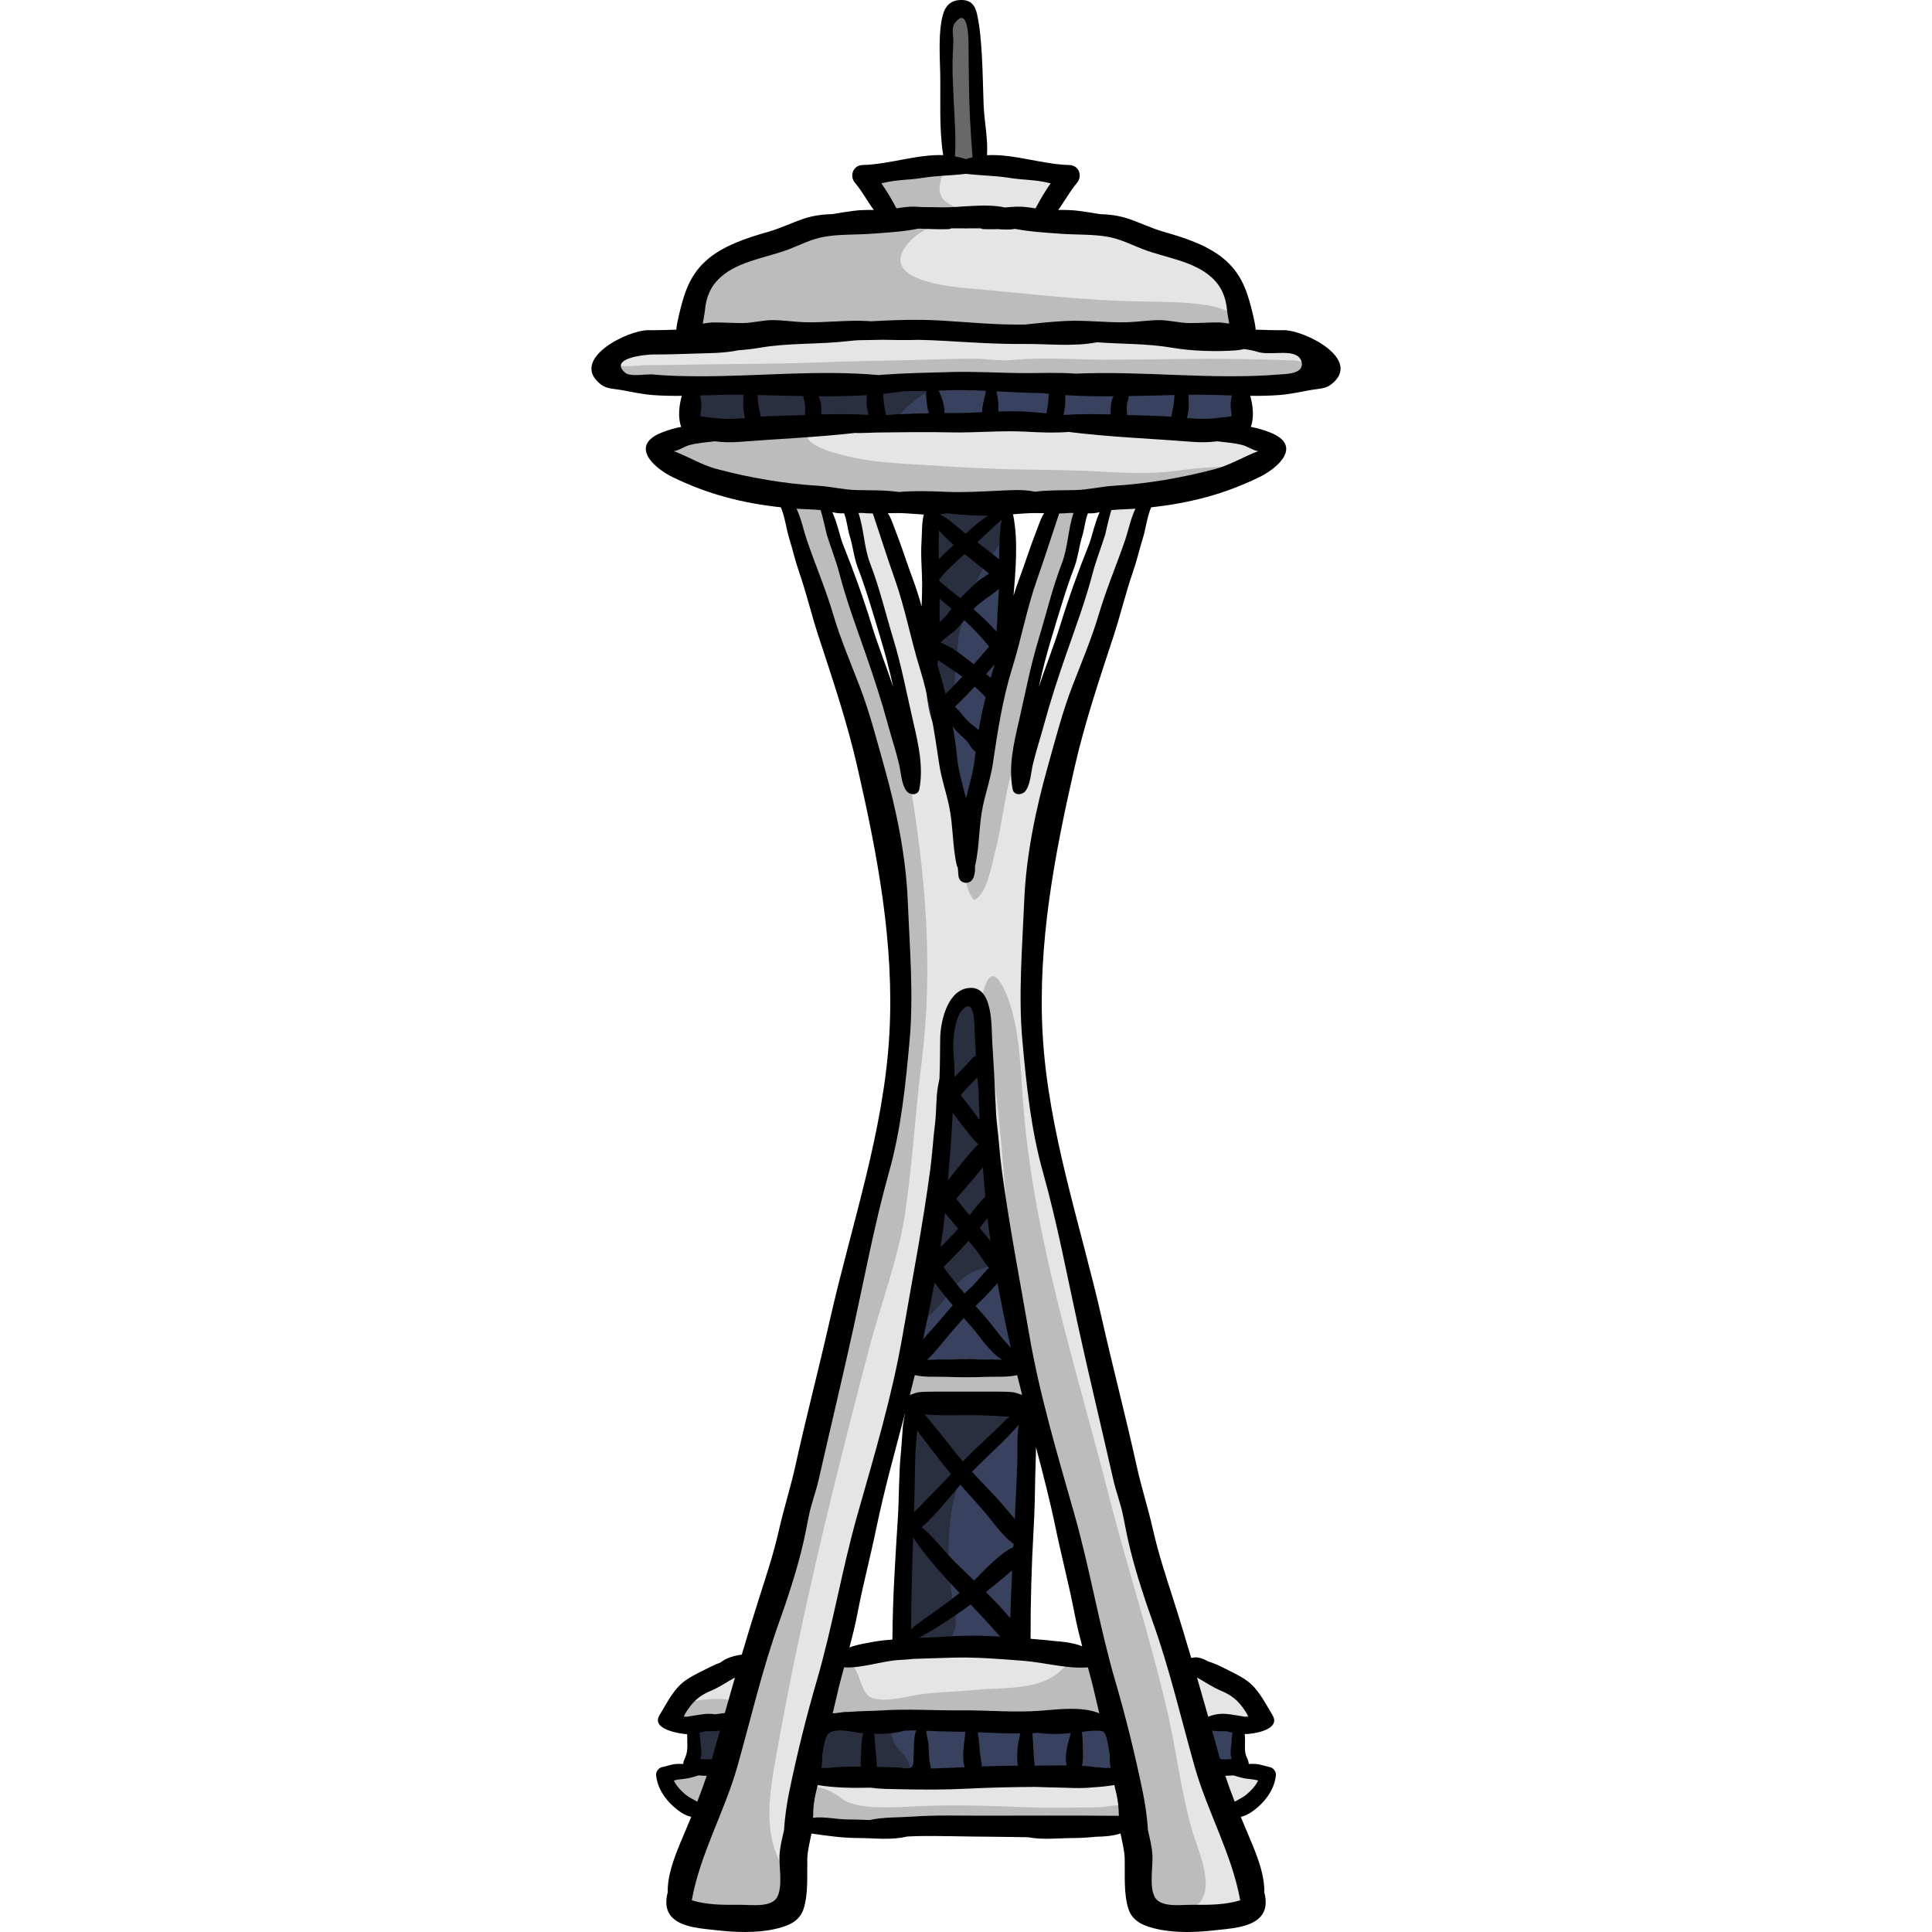<?xml version="1.0" encoding="iso-8859-1"?>
<!-- Generator: Adobe Illustrator 19.0.0, SVG Export Plug-In . SVG Version: 6.00 Build 0)  -->
<svg version="1.1" id="Layer_1" xmlns="http://www.w3.org/2000/svg" xmlns:xlink="http://www.w3.org/1999/xlink" x="0px" y="0px"
	 viewBox="0 0 511.999 511.999" style="enable-background:new 0 0 511.999 511.999;" xml:space="preserve">
<path style="fill:#E5E5E5;" d="M347.284,93.999c-3.159-2.107-7.14-2.581-10.936-2.453c-1.407,0.048-2.843,0.167-4.201-0.205
	c-1.358-0.372-2.653-1.362-2.919-2.745c-0.417-2.156,1.223-4.164,0.824-6.424c-0.286-1.621-1.29-2.935-2.08-4.351
	c-1.352-2.424-2.637-4.888-4.604-6.887c-4.277-4.344-10.95-5.896-16.541-7.748c-8.372-2.774-16.731-5.6-25.678-4.653
	c-1.095,0.116-2.355,0.228-3.153-0.532c-1.028-0.979-0.578-2.744,0.286-3.87c0.864-1.127,2.077-2.029,2.584-3.355
	c2.893-7.544-13.187-6.476-16.435-6.609c-10.713-0.442-21.485,0.527-31.943,2.889c-0.748,0.169-1.561,0.389-2.001,1.016
	c-0.646,0.92-0.151,2.217,0.569,3.08c0.721,0.864,1.672,1.587,2.064,2.64c0.722,1.94-0.884,4.108-2.837,4.797
	c-1.953,0.687-4.095,0.326-6.144,0.027c-4.476-0.655-6.593,1.495-10.655,2.71c-4.437,1.328-8.868,2.675-13.284,4.071
	c-5.18,1.638-9.903,4.604-12.996,9.147c-1.547,2.272-2.517,4.69-3.2,7.317c-0.659,2.536-1.488,5.328-4.043,6.57
	c-1.351,0.657-2.905,0.697-4.398,0.869c-4.412,0.511-8.666,2.316-12.096,5.135c-1.497,1.229-2.955,3.075-2.364,4.922
	c0.685,2.147,3.485,2.575,5.738,2.621c3.898,0.079,11.939-1.809,14.799,1.618c1.513,1.813,1.811,4.367,1.551,6.714
	c-0.211,1.91-0.898,3.982-2.589,4.891c-1.895,1.019-4.691,0.394-5.928,2.154c-0.729,1.038-0.498,2.527,0.238,3.56
	c0.736,1.033,1.872,1.7,3.005,2.27c4.086,2.052,8.466,3.116,12.88,4.193c3.672,0.896,6.831,2.463,10.668,3.127
	c5.397,0.933,9.035,3.845,10.596,9.337c9.02,31.701,20.67,62.733,24.914,95.654c2.765,21.444,3.491,42.929-1.63,64.198
	c-9.233,38.344-18.418,76.699-27.92,114.977c-1.295,5.215-3.079,10.287-4.906,15.334c-1.581,4.369-2.412,8.535-6.717,11.081
	c-2.727,1.613-5.849,2.396-8.819,3.5c-2.97,1.104-5.946,2.656-7.7,5.294c-2.775,4.174,0.363,5.582,3.066,8
	c2.289,2.049,2.286,6.376,1.05,9.05c-0.494,1.07-1.434,1.995-2.594,2.2c-0.746,0.131-1.507-0.038-2.257-0.151
	c-0.749-0.113-1.552-0.162-2.226,0.183c-2.667,1.366-0.16,5.23,1.386,6.293c1.526,1.049,3.347,1.722,4.59,3.097
	c1.414,1.563,1.846,3.823,1.627,5.92c-0.615,5.853-5.401,14.399-2.161,20.042c2.761,4.808,10.453,4.475,15.173,4.511
	c4.972,0.038,10.827-0.36,13.678-5.073c1.497-2.475,2.383-6.19,1.619-8.999c-0.867-3.187-2.595-7.094,0.447-9.831
	c0.409-0.368,0.867-0.65,1.357-0.864c1.517-0.662,3.35-0.684,5.05-0.66c13.041,0.188,26.084,0.237,39.127,0.325
	c6.681,0.046,13.361,0.101,20.042,0.193c3.262,0.044,6.524,0.096,9.786,0.16c2.977,0.059,5.951-1.06,8.883-0.712
	c6.095,0.724,4.236,6.309,3.574,10.478c-0.491,3.093-0.764,6.715,0.726,9.596c3.423,6.617,15.493,5.318,21.567,4.952
	c3.8-0.229,8.334-1.165,9.766-5.194c1.797-5.055-1.979-9.618-4.322-13.752c-1.45-2.559-2.402-5.836-0.901-8.366
	c0.8-1.349,2.164-2.244,3.454-3.135s2.608-1.894,3.223-3.336c0.616-1.442,0.227-3.43-1.206-4.065
	c-0.84-0.373-1.829-0.214-2.696-0.518c-2.137-0.75-2.399-3.621-2.278-5.885c0.115-2.158,0.408-4.641,2.217-5.823
	c0.617-0.403,1.368-0.613,1.885-1.139c1.262-1.288,0.379-3.456-0.698-4.902c-2.501-3.362-5.804-6.123-9.554-7.989
	c-3.388-1.686-7.272-2.753-9.774-5.592c-2.252-2.555-2.909-5.823-3.573-9.05c-0.684-3.324-1.901-6.63-2.776-9.953
	c-2.065-7.838-4.107-15.683-6.128-23.534c-4.042-15.701-7.994-31.423-11.857-47.168c-2.122-8.645-4.665-16.938-5.629-25.807
	c-1.041-9.571-3.36-18.935-5.187-28.371c-3.432-17.728-2.847-35.798-0.716-53.659c4.459-37.39,17.238-72.348,28.127-108.406
	c5.575-1.988,11.446-2.88,17.14-4.439c4.813-1.317,9.6-3.973,13.642-6.912c0.848-0.616,1.75-1.406,1.776-2.453
	c0.036-1.362-1.428-2.273-2.765-2.535c-1.337-0.262-2.795-0.198-3.947-0.925c-2.01-1.27-2.027-4.143-1.813-6.51
	c0.233-2.571,0.696-5.526,2.913-6.849c1.844-1.101,4.172-0.612,6.303-0.349c2.753,0.34,5.56,0.239,8.282-0.298
	c1.616-0.319,3.402-0.96,4.037-2.48C350.534,97.276,349.013,95.152,347.284,93.999z M238.866,185.444
	c-0.246,1.387-2.057,1.278-2.722,0.357c-2.613-3.621-3.224-8.848-4.672-13.064c-1.469-4.278-3.173-8.469-4.667-12.737
	c-1.315-3.762-2.231-7.577-3.199-11.433c-0.734-2.917-1.564-9.424-3.756-11.449c0.033-0.014,0.067-0.028,0.1-0.041
	c-0.788-0.634-1.093-1.75-0.1-2.668c0.026-0.025,0.053-0.05,0.08-0.073c0.783-0.724,2.088-0.816,2.856,0
	c5.783,6.135,6.328,15.669,8.617,23.401c1.556,5.255,3.39,10.415,5.104,15.619C237.797,177.272,239.6,181.304,238.866,185.444z
	 M241.319,394.036c-0.938,7.287-1.699,14.542-2.044,21.885c-0.177,3.746-0.27,7.496-0.218,11.247
	c0.027,1.97,0.489,4.631-0.304,6.559c-1.439,3.5-7.32,4.113-10.323,5.416c-1.973,0.856-4.15-0.535-3.653-2.808
	c2.389-10.923,4.734-21.899,6.881-32.872c1.004-5.128,1.829-10.3,3.014-15.39c1.085-4.655,3.326-9.328,3.548-14.14
	c0.062-1.351,1.962-1.632,2.356-0.319c0.148,0.492,0.254,0.978,0.333,1.458c0.146,0.125,0.279,0.276,0.376,0.487
	C243.826,381.081,242.068,388.213,241.319,394.036z M245.96,160.678c-0.343,2.345-3.554,1.777-4.203,0
	c-1.517-4.152-2.405-8.532-3.459-12.85c-1.784-3.056-2.276-6.693-3.407-10.03c-0.073-0.215-0.103-0.423-0.113-0.627
	c-0.235-0.493-0.484-0.982-0.745-1.466c-0.51-0.938,0.536-2.094,1.503-1.503c0.336,0.206,0.633,0.441,0.93,0.676
	c0.466-0.169,0.974-0.232,1.469-0.124c0.537,0.117,1.061,0.201,1.567,0.276c1.225-0.608,2.916-0.415,3.587,0.772
	c1.197,0.559,1.939,1.633,1.93,4.061C244.995,146.807,246.973,153.756,245.96,160.678z M267.305,156.119
	c0.013-4.236,0.394-8.492,0.289-12.726c-0.072-2.896-0.232-5.421,0.988-8.123c0.177-0.39,0.547-0.511,0.908-0.459
	c1.168-1.493,3.108-2.069,6.265-0.881c3.372,1.269,2.948,4.303,1.778,7.146c-2.172,5.275-4.643,9.922-5.771,15.645
	C271.255,159.291,267.296,158.608,267.305,156.119z M275.322,381.484c0.946,1.63,1.409,3.37,1.616,5.163
	c3.04,5.95,4.088,13.009,5.506,19.489c1.57,7.18,2.86,14.395,4.019,21.651c0.48,3.005,2.3,7.728,0.389,10.512
	c-1.911,2.783-4.932,1.285-7.474,0.33c-0.046-0.017-0.094-0.032-0.14-0.05c-1.078,0.48-2.381,0.267-3.161-0.969
	c-1.931-0.612-3.722-1.448-4.478-3.484c-1.292-3.481-0.128-9.41-0.167-13.039c-0.14-13.114,0.95-26.176,2.386-39.195
	C273.899,381.14,274.888,380.734,275.322,381.484z M292.019,136.423c-1.986,9.404-5.295,18.479-8.087,27.659
	c-1.408,4.631-2.772,9.276-4.122,13.923c-1.2,4.13-2.009,8.426-4.456,12.022c-0.769,1.13-2.499,0.706-2.564-0.695
	c-0.204-4.356,1.379-8.413,2.585-12.55c1.355-4.647,2.738-9.285,4.083-13.934c2.69-9.293,4.915-18.768,8.334-27.832
	C288.96,131.925,293.208,134.104,292.019,136.423z"/>
<path style="fill:#686868;" d="M252.883,1.77c-0.878,1.155-1.037,2.998-1.348,4.37c-0.629,2.778-0.889,5.556-1.061,8.399
	c-0.268,4.434-0.337,9.003-0.232,13.445c0.084,3.49,0.584,6.902,1.029,10.356c0.222,1.726-0.066,3.592,1.079,4.999
	c1.267,1.556,3.566,1.523,5.418,1.163c2.304-0.447,1.793-2.016,1.87-4.081c0.166-4.453,0.053-9.037-0.392-13.481
	c-0.373-3.723-0.18-7.314-0.325-11.025c-0.118-3.009-0.097-6.31-0.73-9.247C257.542,3.656,256.238,3.225,252.883,1.77z"/>
<g>
	<path style="fill:#38415E;" d="M253.428,100.151c-2.527,0-5.11-0.154-7.632,0.018c-1.598,0.109-3.008,0.806-4.584,1
		c-5.193,0.64-10.794,0.36-16.024,0.307c-5.798-0.059-11.578-0.338-17.375-0.53c-5.904-0.195-12.066-0.553-17.971-0.11
		c-1.59,0.12-3.691,0.238-4.988,1.257c-1.505,1.183-1.486,3.21-1.573,5.014c-0.058,1.213-0.549,4.232,0.057,5.327
		c0.711,1.284,3.052,0.936,4.257,1.004c9.589,0.537,19.222,0.164,28.827,0.164c5.517,0,11.069,0.271,16.581,0.102
		c5.308-0.163,10.672-0.479,15.983-0.372c2.373,0.047,4.747,0.056,7.12,0.02c2.694-0.04,5.387-0.137,8.075-0.296
		c2.207-0.13,4.35-0.72,6.517-0.77c5.434-0.128,10.889-0.031,16.325-0.029c10.886,0.002,21.783,0.144,32.639,1.011
		c2,0.159,8.708,1.47,10.166-0.651c0.57-0.829,0.152-3.571,0.045-4.557c-0.137-1.272-0.533-3.193-1.037-4.352
		c-0.816-1.88-3.631-1.847-5.419-2.075c-10.373-1.315-21.061-1.272-31.495-1.219C279.063,100.478,266.254,100.152,253.428,100.151z"
		/>
	<path style="fill:#38415E;" d="M247.021,133.921c0.169,6.279-1.446,12.519-1.436,18.817c0.01,6.294,0.331,12.429,1.256,18.64
		c1.913,12.836,3.042,25.805,5.571,38.544c0.51,2.565,1.004,5.174,1.925,7.625c1.247,3.32,2.175,0.228,2.958-1.792
		c3.377-8.71,4.103-18.222,6.602-27.229c1.652-5.958,3.068-11.584,3.859-17.718c0.894-6.926,0.058-13.965-0.089-20.907
		c-0.07-3.307-0.149-6.527,0.039-9.832c0.092-1.596,0.748-4.564-0.528-5.81c-1.425-1.393-5.862-1.3-7.686-1.495
		C255.2,132.304,249.95,131.828,247.021,133.921z"/>
	<path style="fill:#38415E;" d="M255.818,265.873c-2.559-0.046-3.657,3.478-4.314,5.365c-2.012,5.78-2.046,11.713-2.289,17.75
		c-0.445,11.021-1.35,21.893-2.192,32.886c-0.655,8.553-2.035,17.145-3.482,25.593c-0.951,5.547-2.339,11.091-2.608,16.725
		c-0.774,16.183-1.02,32.318-2.3,48.488c-0.397,5.02-0.499,10.021-0.752,15.037c-0.092,1.818-0.597,6.76,1.059,7.961
		c1.69,1.227,6.41,0.457,8.306,0.601c4.511,0.345,9.028,0.547,13.536,0.959c2.362,0.215,6.063,0.744,7.985-0.828
		c2.293-1.878,1.807-6.045,2.001-8.751c1.055-14.757,0.686-29.498,0.867-44.274c0.03-2.46,0.641-4.347,1.275-6.664
		c0.792-2.896,0.444-5.958,0.194-8.913c-0.608-7.205-1.999-14.309-3.1-21.447c-0.441-2.857-0.84-5.721-1.126-8.598
		c-1.491-15.024-4.271-30.004-6.601-44.913c-0.932-5.962-0.884-11.88-1.161-17.885c-0.114-2.476,0.044-5.578-1.296-7.785
		C258.737,265.398,256.325,264.133,255.818,265.873z"/>
	<path style="fill:#38415E;" d="M252.766,457.427c-3.598-1.36-7.984-1.017-11.777-1.167c-4.295-0.17-8.435-0.316-12.727,0.072
		c-2.583,0.234-5.247,0.878-7.821,0.875c-2.249-0.003-3.478-0.189-4.667,2.134c-0.94,1.837-3.234,7.191-1.575,9.001
		c1.443,1.574,7.004,1.061,9.02,1.13c5.902,0.201,11.743,0.895,17.663,0.882c7.441-0.017,14.938-0.124,22.366,0.311
		c11.472,0.671,24.278,2.508,35.628,0.023c0.232-3.728-0.786-10.688-4.43-12.52c-3.99-2.006-9.571-1.411-13.824-1.651
		C271.439,455.994,262.088,455.444,252.766,457.427z"/>
	<path style="fill:#38415E;" d="M192.445,456.71c-1.73,0.402-7.916-0.657-8.81,0.701c-0.284,0.432,0.187,1.564,0.201,2.029
		c0.039,1.325-0.236,2.599-0.327,3.911c-0.106,1.526-0.081,3.115-0.017,4.64c1.943,0.136,3.81,0.622,5.525-0.614
		C192.136,465.13,190.003,459.98,192.445,456.71z"/>
	<path style="fill:#38415E;" d="M328.347,457.787c-2.741,0.1-7.022-1.221-9.518,0.248c-1.829,1.077-0.794,4.37-0.497,6.354
		c0.452,3.015,1.008,3.912,4.054,3.99c1.663,0.042,3.849-0.368,5.376,0.153C329.851,466.493,329.633,460.206,328.347,457.787z"/>
</g>
<g>
	<path style="fill:#BCBCBC;" d="M254.709,57.413c-5.197,1.792-10.845,2.878-14.474,7.57c-7.034,9.099,10.748,10.943,16.233,11.417
		c15.135,1.309,30.374,3.231,45.571,3.484c5.826,0.097,11.916,0.076,17.688,0.974c1.589,0.247,8.036,1.524,7.726,4.127
		c-0.39,3.275-9.942,2.648-11.883,2.75c-10.258,0.542-20.494,0.072-30.752-0.268c-20.863-0.693-42.101-1.495-62.966-0.452
		c-8.738,0.436-17.348,1.823-26.115,2.184c-2.82,0.116-10.779,1.697-12.019-2.141c-1.052-3.259,1.865-9.307,3.667-11.862
		c3.383-4.798,8.785-7.711,14.22-9.545c3.778-1.274,7.705-2.865,11.668-3.375c3.608-0.464,7.131-0.53,10.7-1.331
		c2.318-0.521,10.388-0.927,10.139-4.672c-0.172-2.588-3.817-4.41-4.211-7.222c-0.547-3.926,6-4.367,8.529-4.595
		c2.699-0.243,7.731-1.628,10.286-0.634c1.799,0.699,1.177,1.762,0.758,3.418c-0.53,2.092-0.973,3.913,0.609,5.677
		C251.456,54.444,254.581,54.986,254.709,57.413z"/>
	<path style="fill:#BCBCBC;" d="M163.362,96.759c2.61,0.637,5.596-0.005,8.251,0.001c4.647,0.01,9.279-0.099,13.921-0.18
		c10.207-0.179,20.433-0.097,30.633-0.516c9.791-0.403,19.591-0.446,29.384-0.75c4.188-0.129,8.377-0.255,12.567-0.261
		c3.404-0.004,6.801,0.681,10.146,0.35c8.231-0.812,16.465-0.088,24.711-0.081c11.95,0.011,23.874-0.392,35.828-0.172
		c3.821,0.07,7.594,0.106,11.402,0.313c1.154,0.062,5.345-0.262,5.927,1.426c1.535,4.453-20.265,3.82-21.979,3.82
		c-8.341,0-16.695-0.246-25.031-0.187c-13.214,0.093-26.385,1.092-39.58,1.086c-21.495-0.012-42.982-1.9-64.475-1.247
		c-7.848,0.238-15.758,0.35-23.604,0.35C168.81,100.709,161.603,101.082,163.362,96.759z"/>
	<path style="fill:#BCBCBC;" d="M214.706,113.275c-4.17,4.436,7.289,6.969,9.529,7.541c5.555,1.42,11.55,1.846,17.257,2.202
		c7.72,0.48,15.393,0.996,23.127,1.252c7.594,0.251,15.195,0.196,22.789,0.493c7.368,0.288,14.782,1.03,22.165,0.255
		c3.49-0.366,6.972-0.945,10.483-1.115c1.688-0.082,5.61-0.61,7.027,0.606c2.915,2.499-4.886,4.399-6.24,4.734
		c-8.929,2.211-18.391,1.456-27.215,4.017c-8.383,2.433-18.66,1.019-27.366,1.019c-13.327,0-26.666,0.056-39.974-0.67
		c-13.559-0.74-28.176-0.823-40.659-6.811c-2.447-1.174-4.617-2.622-6.488-4.582c-0.805-0.842-3.228-2.765-2.71-4.059
		c0.853-2.131,8.884-2.139,10.592-2.23C196.924,115.407,206.763,113.564,214.706,113.275z"/>
	<path style="fill:#BCBCBC;" d="M236.968,240.918c1.533-19.31-6.018-39.755-11.354-58.035c-2.273-7.787-5.834-15.075-8.035-22.892
		c-2.053-7.291-3.462-14.543-6.423-21.552c-0.662-1.568-2.655-4.804-1.204-6.06c0.846-0.732,4.856-0.127,6.012,0.075
		c2.707,0.474,3.136,0.107,4.218,3.317c1.207,3.583,1.79,7.374,3.044,10.988c3.44,9.915,6.744,19.99,9.433,30.129
		c2.612,9.851,6.486,19.128,8.26,29.309c4.359,25.017,6.488,49.998,3.321,75.333c-1.648,13.182-2.42,26.401-4.311,39.554
		c-1.726,12.003-6.44,24.272-9.538,36.062c-3.259,12.403-6.454,24.824-9.505,37.28c-6.032,24.63-11.504,49.41-15.799,74.407
		c-1.345,7.83-2.229,16.284,1.164,23.702c1.609,3.517,4.286,5.457,3.005,9.579c-2.427,7.813-17.528,6.06-23.639,4.068
		c-6.272-2.043-5.763-5.421-3.862-10.958c2.924-8.515,6.413-16.934,9.443-25.451c7.626-21.435,12.126-43.743,17.844-65.718
		c3.688-14.174,7.697-28.082,11.031-42.36c1.779-7.622,4.115-14.976,5.49-22.69c2.204-12.36,6.325-24.373,9.086-36.73
		C239.395,281.046,239.084,259.251,236.968,240.918z"/>
	<path style="fill:#BCBCBC;" d="M259.588,264.975c6.301,25.525,6.255,53.164,9.336,79.27c1.535,13.005,3.074,26.458,6.814,39.039
		c3.444,11.585,7.14,23.127,10.151,34.855c6.494,25.296,13.711,51.107,17.056,77.095c0.494,3.841,0.074,7.786,3.683,9.974
		c5.484,3.325,12.765,1.318,12.891-5.692c0.094-5.231-2.654-10.881-3.998-15.85c-2.615-9.664-3.769-19.532-5.975-29.264
		c-4.436-19.563-10.762-38.722-15.718-58.148c-8.848-34.679-20.084-68.59-22.749-104.561c-0.68-9.181-0.902-21.837-5.296-30.176
		C261.25,252.922,260.353,266.876,259.588,264.975z"/>
	<path style="fill:#BCBCBC;" d="M280.738,134.224c-0.913,0.678-1.778,1.952-2.461,3.97c-3.436,10.162-7.437,20.257-10.283,30.603
		c-3.507,12.754-6.13,26.29-8.441,39.522c-1.23,7.044-6.991,23.838-1.411,30.212c3.4-1.521,4.617-9.146,5.492-12.428
		c1.674-6.27,2.271-12.798,3.851-19.102c2.845-11.348,3.844-22.767,7.88-33.815c2.006-5.489,3.939-11.024,6.043-16.472
		c1.793-4.646,4.203-9.453,5.113-14.373C287.587,136.603,283.874,131.9,280.738,134.224z"/>
	<path style="fill:#BCBCBC;" d="M272.154,361.201c-5.353-0.001-10.622,0.359-15.991,0.359c-3.043,0-6.157,0.182-9.156,0.18
		c-1.649-0.001-4.141-0.596-5.552,0.177c-1.547,0.848-1.96,2.993-2.378,4.536c-0.804,2.964-1.209,3.21,1.438,4.083
		c4.496,1.482,11.358-0.235,16.066-0.017c3.855,0.178,7.673,0.374,11.553,0.378c1.848,0.002,5.481,0.602,6.821-1.148
		C277.314,366.663,272.549,363.344,272.154,361.201z"/>
	<path style="fill:#BCBCBC;" d="M189.213,469.276c-1.489,4.592-1.929,10.997-7.899,8.968c-3.193-1.085-3.855-3.701-4.631-7.092
		c5.414-1.596,10.113-2.875,15.761-1.518"/>
	<path style="fill:#BCBCBC;" d="M213.988,472.507c-2.845,8.46,0.187,9.132,7.488,10.493c9.145,1.704,18.242,2.433,27.65,2.433
		c12.287,0,24.506-0.989,36.763-1.078c4.47-0.032,14.501,0.706,14.233-6.046c-3.186-0.365-6.592,0.637-9.83,0.661
		c-5.778,0.043-11.423,0.241-17.199,0.01c-9.638-0.387-19.097-0.75-28.735-0.361c-5.65,0.228-13.645,1.01-19.067-0.797
		c-1.786-0.596-3.07-1.967-4.66-2.803C217.774,473.519,217.372,474.082,213.988,472.507z"/>
	<path style="fill:#BCBCBC;" d="M218.656,455.632c1.44,1.566,13.342-0.301,15.679-0.397c4.973-0.206,8.961-0.345,13.875,0.255
		c9.167,1.119,19.457,0.687,28.633-0.278c3.503-0.368,16.17,1.087,17.591-2.874c0.911-2.542-1.001-10.314-2.893-12.143
		c-4.039-3.905-7.79,0.206-10.939,2.968c-5.508,4.83-15.096,4-21.983,4.668c-4.822,0.469-9.649,0.559-14.473,1.156
		c-3.397,0.42-10.51,2.619-13.766,0.586c-2.761-1.723-2.61-9.362-6.341-8.757C220.192,441.439,215.896,452.629,218.656,455.632z"/>
	<path style="fill:#BCBCBC;" d="M194.653,450.898c-3.765-1.505-12.581-0.167-14.046,1.045c-1.877,1.553-2.406,2.461,0.311,3.795
		c2.643,1.297,14.345,1.514,15.354-2.267C196.605,452.221,195.911,451.401,194.653,450.898z"/>
</g>
<g>
	<path style="fill:#292F3F;" d="M264.362,322.858c0.568,4.723,1.651,9.519,5.279,14.287c-3.887-3.391-11.256-1.086-14.719,1.778
		c-3.071,2.54-7.864,11.462-12.163,11.091c-0.591-8.471,2.736-17.573,3.905-25.913c1.82-12.989,3.456-26.022,4.221-39.121
		c0.281-4.817-1.092-12.263,1.24-16.414c2.126-3.786,7.036-5.366,8.873-0.608c1.366,3.54,0.455,8.767,0.745,12.519
		c0.416,5.348,0.626,10.747,0.726,16.108c0.121,6.366,0.265,12.319,1.097,18.634c0.978,7.43,2.431,14.809,3.203,22.285"/>
	<path style="fill:#292F3F;" d="M268.206,140.743c-7.871,8.067-11.92,16.836-14.155,28.022c-0.523,2.616-1.343,25.952-4.874,25.062
		c-4.035-1.017-4.308-18.817-4.309-22.509c-0.001-5.709,0.457-11.235,0.718-16.834c0.283-6.073,1.323-12.378,1.14-18.347
		C250.441,133.655,267.63,132.149,268.206,140.743z"/>
	<path style="fill:#292F3F;" d="M249.175,101.606c-3.08,1.935-6.207,3.87-8.938,6.409c-1.242,1.155-2.474,3.284-4.068,3.931
		c-2.279,0.923-6.95,0.331-9.366,0.45c-5.88,0.291-11.871,0.228-17.752,0.344c-5.436,0.108-10.488,0.958-15.875,1.477
		c-2.034,0.196-7.194,1.374-8.795-0.207c-1.832-1.812-1.977-11.846,0.011-12.77c1.461-0.679,5.49,0.368,7.221,0.287
		c5.32-0.251,10.619-0.285,15.957-0.279c5.603,0.006,11.058-0.578,16.642-0.915C231.079,99.92,238.905,101.566,249.175,101.606z"/>
	<path style="fill:#292F3F;" d="M272.312,376.252c-0.392,0.205-0.891,0.418-1.499,0.644c-3.617,1.338-6.678,2.043-9.634,4.775
		c-10.544,9.745-10.74,28.251-8.861,41.381c0.537,3.752,2.672,10.085-2.048,11.781c-3.988,1.432-8.828-0.839-12.538-1.158
		c1.038-6.327,2.193-12.91,2.486-19.425c0.268-5.984-0.515-12.081,0.293-18.012c0.875-6.423,2.511-16.096,0.463-22.378
		c3.268-2.067,7.91-1.533,11.62-1.527c5.655,0.008,12.359-0.913,17.797,0.946C273.513,374.346,274.359,375.183,272.312,376.252z"/>
	<path style="fill:#292F3F;" d="M235.531,456.35c0.868,1.227,0.515,3.115,1.061,4.677c0.779,2.224,2.503,3.139,3.624,5.069
		c2.349,4.048,0.537,4.962-3.215,5.344c-4.734,0.482-9.788,0.723-14.471-0.011c-2.645-0.415-5.614-1.237-8.11-0.394
		c-0.127-2.69-0.631-10.258,0.839-12.183c0.897-1.174,4.27-1.324,5.509-1.605C225.654,456.139,229.902,456.5,235.531,456.35z"/>
	<path style="fill:#292F3F;" d="M194.24,457.068c-1.95,3.479-2.737,7.606-4.739,11.085c-1.77-0.631-3.725-0.685-5.62-1.086
		c-0.102-1.873-0.899-6.55-0.067-8.026C185.05,456.852,190.504,456.82,194.24,457.068z"/>
</g>
<path d="M340.177,87.5c-2.566,0.034-4.981-0.061-7.412-0.138c-0.072-0.96-0.268-2.004-0.521-3.101
	c-1.323-5.713-2.626-10.789-7.12-14.962c-4.454-4.135-10.937-6.215-16.663-7.848c-3.275-0.934-6.266-2.417-9.478-3.499
	c-2.501-0.842-5.04-1.141-7.612-1.22c-1.743-0.305-3.501-0.571-5.271-0.82c-1.92-0.27-3.781-0.279-5.674-0.279
	c1.751-2.327,3.156-5.049,4.97-7.152c1.554-1.803,0.554-4.68-1.965-4.744c-7.277-0.181-14.695-2.989-21.865-2.609
	c0.296-4.371-0.735-9.026-0.899-13.413c-0.162-4.308-0.214-8.658-0.459-12.967c-0.203-3.546-0.502-7.405-1.253-10.878
	c-0.559-2.591-1.736-4.017-4.599-3.858c-2.387,0.132-3.834,1.55-4.466,3.839c-1.267,4.58-0.823,10.888-0.725,15.602
	c0.146,7.032-0.349,14.605,0.793,21.656c-7.023-0.238-14.274,2.451-21.391,2.627c-2.518,0.062-3.519,2.941-1.965,4.744
	c1.814,2.104,3.22,4.827,4.97,7.152c-1.894,0-3.755,0.01-5.674,0.279c-1.77,0.249-3.528,0.516-5.271,0.82
	c-2.572,0.081-5.111,0.378-7.612,1.22c-3.212,1.081-6.204,2.565-9.478,3.499c-5.725,1.633-12.209,3.713-16.663,7.848
	c-4.494,4.173-5.798,9.25-7.12,14.962c-0.254,1.098-0.449,2.141-0.521,3.101c-2.431,0.076-4.846,0.172-7.412,0.138
	c-5.434-0.071-21.193,7.771-12.544,14.411c1.544,1.185,3.436,1.105,5.266,1.429c2.875,0.509,5.562,1.141,8.473,1.357
	c2.588,0.193,5.134,0.231,7.667,0.207c-0.759,2.642-1.05,5.865-0.158,8.224c-1.674,0.318-3.363,0.784-5.17,1.505
	c-8.542,3.41-2.291,9.289,2.984,11.852c9.334,4.535,18.511,6.871,28.59,7.956c1.095,2.495,1.466,5.83,2.172,8.071
	c0.929,2.95,1.605,6.017,2.622,8.935c1.963,5.628,3.294,11.37,5.149,17.031c3.772,11.504,7.607,22.87,10.311,34.669
	c5.322,23.228,9.844,46.853,8.515,70.84c-1.429,25.779-10.071,50.644-15.78,75.845c-2.912,12.853-6.257,25.594-9.093,38.46
	c-1.279,5.801-3.085,11.384-4.401,17.204c-1.373,6.079-3.322,11.998-5.224,17.931c-1.605,5.01-3.126,10.036-4.618,15.069
	c-1.103,0.122-2.223,0.41-3.062,0.697c-1.1,0.376-1.853,0.827-2.605,1.405c-1.568,0.568-3.082,1.343-4.54,2.083
	c-2.155,1.093-4.387,2.138-6.149,3.837c-2.189,2.112-3.864,5.401-5.449,8.017c-2.278,3.765,5.171,4.884,7.342,5.063
	c-0.056,1.728,0.251,3.764-0.263,5.441c-0.268,0.879-0.776,1.564-0.773,2.425c-0.64-0.019-1.278-0.042-1.923,0.011
	c-1.281,0.106-2.466,0.588-3.719,0.835c-0.843,0.166-1.651,1.188-1.569,2.062c0.317,3.394,2.257,6.321,4.785,8.534
	c1.187,1.039,2.89,2.281,4.532,2.573c-0.438,1.07-0.882,2.139-1.334,3.209c-2.083,4.95-5.026,11.218-4.909,16.822
	c-0.602,2.334-0.617,4.819,1.243,6.679c2.694,2.693,8.172,2.934,11.718,3.34c4.898,0.561,10.38,0.778,15.222-0.265
	c3.34-0.72,6.704-1.859,7.837-5.407c1.289-4.036,0.879-9.028,0.977-13.207c0.054-2.311,0.68-4.503,1.109-6.746
	c4.192,0.606,8.14,1.185,12.505,1.196c4.219,0.011,8.694,0.618,12.827-0.401c0.827-0.048,1.638-0.089,2.425-0.104
	c6.519-0.129,13.071,0.144,19.593,0.154c3.334,0.004,6.707,0.115,10.073,0.139c3.891,0.749,8.042,0.222,11.973,0.212
	c2.062-0.005,4.027-0.143,5.973-0.345c2.284-0.027,4.514-0.224,6.532-0.851c0.43,2.244,1.056,4.436,1.109,6.746
	c0.098,4.179-0.312,9.171,0.977,13.207c1.133,3.548,4.497,4.689,7.837,5.407c4.843,1.043,10.325,0.826,15.222,0.265
	c3.546-0.406,9.024-0.647,11.718-3.34c1.86-1.86,1.845-4.345,1.243-6.679c0.117-5.603-2.825-11.872-4.909-16.822
	c-0.45-1.07-0.895-2.139-1.334-3.209c1.642-0.293,3.345-1.534,4.532-2.573c2.528-2.214,4.468-5.14,4.785-8.534
	c0.082-0.875-0.726-1.896-1.569-2.062c-1.254-0.247-2.439-0.729-3.719-0.835c-0.646-0.053-1.283-0.03-1.923-0.011
	c0.001-0.861-0.505-1.546-0.773-2.425c-0.484-1.58-0.003-3.703-0.309-5.482c2.084,0.044,9.762-1.103,7.388-5.023
	c-1.585-2.616-3.259-5.905-5.448-8.017c-1.762-1.699-3.994-2.743-6.15-3.837c-1.741-0.883-3.561-1.818-5.456-2.386
	c-0.906-0.529-1.941-0.954-2.952-1.063c-0.54-0.058-1.025,0.065-1.536,0.142c-1.575-5.328-3.182-10.647-4.881-15.947
	c-1.901-5.933-3.85-11.851-5.224-17.931c-1.316-5.82-3.123-11.404-4.401-17.204c-2.836-12.866-6.183-25.607-9.093-38.46
	c-5.708-25.201-14.351-50.066-15.779-75.845c-1.329-23.987,3.193-47.613,8.515-70.84c2.704-11.8,6.538-23.165,10.311-34.669
	c1.855-5.66,3.186-11.403,5.149-17.031c1.017-2.917,1.693-5.985,2.622-8.935c0.706-2.242,1.076-5.576,2.172-8.071
	c10.079-1.086,19.256-3.421,28.59-7.956c5.275-2.563,11.525-8.443,2.984-11.852c-1.807-0.722-3.498-1.187-5.17-1.505
	c0.892-2.359,0.601-5.581-0.158-8.224c2.533,0.024,5.078-0.013,7.667-0.207c2.91-0.217,5.597-0.848,8.473-1.357
	c1.83-0.324,3.724-0.245,5.266-1.429C361.37,95.269,345.611,87.428,340.177,87.5z M252.444,16.156
	c0.037-1.687,0.126-3.375,0.194-5.059c0.057-1.432-0.568-3.645,0.353-4.903c3.499-4.778,3.68,3.794,3.676,5.131
	c-0.011,3.353,0.078,6.751,0.102,10.115c0.048,6.745,0.435,13.51,0.954,20.229c-0.577,0.14-1.153,0.307-1.726,0.507
	c-0.972-0.34-1.952-0.575-2.935-0.75c0.337-4.811-0.09-9.823-0.306-14.574C252.595,23.303,252.366,19.71,252.444,16.156z
	 M234.401,48.396c3.364-0.796,6.69-0.699,10.073-1.254c3.792-0.622,7.735-0.598,11.523-1.081c3.789,0.484,7.732,0.46,11.525,1.081
	c3.382,0.555,6.71,0.458,10.073,1.254c0.28,0.067,0.55,0.126,0.825,0.189c-1.469,2.121-2.806,4.343-3.984,6.631
	c-1.667-0.252-3.327-0.516-4.992-0.447c-1.008,0.042-2.051,0.106-3.094,0.219c-5.438-1.182-12.148,0.086-17.085-0.045
	c-1.514-0.04-3.076-0.066-4.658-0.052c-0.694-0.054-1.383-0.094-2.055-0.122c-1.663-0.069-3.324,0.195-4.992,0.447
	c-1.177-2.288-2.514-4.51-3.984-6.631C233.851,48.522,234.121,48.462,234.401,48.396z M186.807,82.278
	c0.33-3.557,1.46-6.389,4.194-8.851c4.735-4.262,12.217-5.138,17.99-7.341c3.087-1.178,5.953-2.7,9.243-3.301
	c4.171-0.763,8.396-0.53,12.601-0.836c4.06-0.295,8.477-0.528,12.63-1.371c2.644,0.125,5.274,0.221,7.865,0.153
	c0.279-0.008,0.55-0.088,0.799-0.222c2.574,0.033,5.138,0,7.732-0.002c0.25,0.135,0.522,0.217,0.805,0.224
	c1.258,0.033,2.526,0.027,3.8-0.002c1.536,0.123,3.083,0.199,4.527-0.073c4.019,0.771,8.256,1.01,12.169,1.295
	c4.204,0.306,8.43,0.072,12.601,0.836c3.29,0.601,6.155,2.124,9.243,3.301c5.771,2.203,13.254,3.079,17.99,7.341
	c2.736,2.462,3.865,5.295,4.194,8.851c0.091,0.974,0.362,2.237,0.564,3.472c-0.954-0.09-1.974-0.294-2.598-0.301
	c-2.635-0.027-5.273,0.181-7.905,0.167c-2.748-0.014-5.32-0.787-8.057-0.782c-2.78,0.005-5.566,0.467-8.349,0.557
	c-5.588,0.18-11.164-0.628-16.715-0.316c-3.471,0.195-6.99,0.537-10.498,0.927c-7.319,0.149-14.792-0.604-22.097-1.044
	c-6.098-0.366-12.521-0.172-18.733,0.183c-0.31-0.019-0.624-0.05-0.932-0.068c-5.552-0.312-11.128,0.494-16.715,0.316
	c-2.784-0.089-5.569-0.552-8.35-0.557c-2.738-0.005-5.309,0.768-8.057,0.782c-2.634,0.014-5.271-0.194-7.905-0.167
	c-0.624,0.006-1.644,0.21-2.598,0.301C186.445,84.515,186.716,83.251,186.807,82.278z M182.043,454.957
	c-0.28-0.009-0.559-0.028-0.836-0.062c0.376-0.953,1.203-2.041,1.5-2.447c1.538-2.106,3.25-3.356,5.631-4.346
	c2.242-0.932,4.267-2.342,6.379-3.516c0.013,0.01,0.027,0.019,0.041,0.029c-0.904,3.113-1.792,6.231-2.675,9.353
	c-0.756,0.071-1.528,0.237-2.305,0.307c-0.082,0.008-0.162,0.02-0.243,0.028c-1.219-0.196-2.46-0.16-3.816,0.063
	C184.575,454.552,183.295,454.725,182.043,454.957z M185.62,461.63c-0.064-0.798-0.083-1.655-0.261-2.444
	c0.519-0.108,1.036-0.237,1.548-0.381c1.311-0.059,2.584,0.082,3.876-0.205c-0.634,2.265-1.271,4.531-1.902,6.8
	c-0.074,0.269-0.157,0.534-0.234,0.801c-0.462,0.028-0.911,0.059-1.324,0.075c-0.252,0.01-1.021-0.082-1.718-0.128
	c0.058-0.187,0.103-0.345,0.12-0.416C186.025,464.477,185.722,462.903,185.62,461.63z M181.843,475.713
	c-1.207-0.985-2.559-2.329-3.258-3.853c0.399-0.112,0.798-0.213,1.212-0.269c1.218-0.163,2.293-0.21,3.481-0.556
	c0.606-0.176,1.245-0.337,1.863-0.542c0.708,0.087,1.434,0.109,2.144,0.097c-0.773,2.32-1.617,4.61-2.502,6.887
	C183.811,476.876,182.692,476.404,181.843,475.713z M260.38,481.173c-6.143,0.009-12.384-0.192-18.513,0.242
	c-3.658,0.26-7.707,0.095-11.401,0.909c-1.987-0.054-3.951-0.155-5.752-0.152c-2.994,0.004-6.239-0.826-9.238-0.448
	c0.034-1.19,0.048-2.383,0.189-3.578c0.204-1.735,0.612-3.421,1.025-5.091c4.519,0.764,9.349,0.806,14.101,0.697
	c2.474,0.378,5.017,0.353,7.754,0.413c5.881,0.127,11.977,0.152,17.851-0.149c5.974-0.306,11.888-0.431,17.863-0.464
	c2.693,0.072,5.474,0.179,8.275,0.223c2.465,0.103,4.954,0.144,7.346-0.125c1.84-0.113,3.658-0.295,5.426-0.595
	c0.414,1.671,0.822,3.355,1.025,5.091c0.12,1.022,0.146,2.042,0.173,3.061C284.456,481.117,272.444,481.156,260.38,481.173z
	 M217.888,464.918c0.381-1.496,0.538-3.711,1.3-5.043c1.1-1.922,5.235-1.226,7.033-0.888c0.757,0.142,1.632,0.255,2.555,0.344
	c-0.084,0.419-0.229,0.848-0.29,1.232c-0.186,1.211-0.22,2.446-0.277,3.668c-0.062,1.309-0.152,2.621-0.079,3.92
	c-2.995-0.017-5.991,0.061-8.893,0.386c-0.525-0.018-1.049-0.031-1.57-0.034C217.851,467.32,217.955,466.129,217.888,464.918z
	 M238.355,439.916c1.23-0.043,2.429-0.167,3.628-0.291c3.273-0.129,6.551-0.194,9.817-0.311c6.506-0.233,13.085,0.316,19.584,0.833
	c5.501,0.437,11.41,2.163,16.931,1.725c0.69,2.541,1.363,5.086,1.941,7.664c0.339,1.509,0.7,3.012,1.07,4.512
	c-4.512-1.89-10.835-1.056-15.536-0.692c-6.914,0.536-14.049-0.153-21.011-0.093c-7.11,0.061-14.36-0.443-21.424,0.033
	c-2.528,0.17-5.542,0.123-8.438,0.388c-1.083-0.064-1.893,0.112-3.067,0.271c-0.381,0.052-0.779,0.075-1.181,0.095
	c0.369-1.502,0.731-3.005,1.071-4.515c0.578-2.579,1.252-5.125,1.942-7.667C228.304,442.164,234.217,440.062,238.355,439.916z
	 M225.11,436.589c0.784-2.942,1.526-5.901,2.106-8.92c1.46-7.613,3.433-15.055,5.001-22.622c2.147-10.354,5.012-20.598,7.72-30.868
	c-0.344,1.549-0.648,3.579-0.655,3.653c-0.214,2.386-0.307,4.765-0.542,7.151c-0.567,5.752-0.442,11.52-0.8,17.291
	c-0.666,10.719-1.393,21.476-1.441,32.224c-0.31,0.026-0.617,0.054-0.928,0.078c-1.816,0.134-3.784,0.414-5.752,0.836
	C228.196,435.677,226.572,436.042,225.11,436.589z M257.283,351.399c2.244,2.504,4.966,7.006,8.364,8.975
	c-0.397-0.009-0.773-0.018-1.093-0.042c-1.755-0.13-3.507,0.02-5.264-0.051c-1.141-0.046-2.197-0.195-3.293-0.058
	c-1.095-0.136-2.152,0.013-3.293,0.058c-1.756,0.071-3.508-0.08-5.264,0.051c-0.495,0.037-1.115,0.042-1.774,0.057
	c2.424-2.284,4.912-5.61,5.855-6.683c1.301-1.48,2.564-2.976,3.871-4.431C256.022,349.987,256.652,350.695,257.283,351.399z
	 M250.027,335.774c2.299-2.263,4.514-4.559,6.629-6.927c0.592,0.702,1.183,1.409,1.778,2.107c0.988,1.157,2.21,3.409,3.664,5.009
	c-1.86,1.799-3.28,3.954-5.281,5.683c-0.418,0.361-0.812,0.743-1.215,1.119C253.649,340.511,251.753,338.207,250.027,335.774z
	 M261.195,349.119c-0.884-1.02-1.783-2.032-2.681-3.044c0.266-0.252,0.518-0.515,0.794-0.76c1.866-1.66,3.385-3.509,5.036-5.289
	c1.073,5.775,2.284,11.507,3.527,17.125c-0.425-0.461-0.881-0.912-1.303-1.39C264.664,353.606,263.066,351.275,261.195,349.119z
	 M261.584,327.805c-0.664-0.801-1.31-1.613-1.965-2.419c0.701-0.839,1.396-1.691,2.079-2.551c0.239,2.014,0.505,4.034,0.8,6.057
	C262.189,328.526,261.882,328.164,261.584,327.805z M256.93,322.067c-1.172-1.463-2.342-2.927-3.522-4.382
	c1.921-2.278,3.907-4.505,5.797-6.814c0.405-0.494,0.843-1.004,1.286-1.523c0.162,2.006,0.324,4.017,0.475,6.04
	c0.044,0.589,0.1,1.183,0.152,1.775C259.625,318.487,258.251,320.353,256.93,322.067z M259.538,296.703
	c-1.633-2.173-3.209-4.388-4.967-6.439c1.313-1.648,2.933-3.186,4.424-4.743c0.1,1.184,0.209,2.37,0.335,3.557
	c0.02,0.383,0.037,0.772,0.043,1.17c0.036,2.195,0.12,4.373,0.233,6.543C259.583,296.762,259.559,296.732,259.538,296.703z
	 M257.54,280.579c-1.404,1.686-3.061,3.261-4.625,4.887c0.06-1.08,0.08-2.178-0.024-3.355c-0.142-1.611-0.226-3.263-0.29-4.923
	c0.156-3.83,0.697-8.01,2.738-9.867c3.131-2.849,2.878,4.764,2.964,6.391c0.108,2.057,0.209,4.114,0.319,6.169
	C258.244,279.964,257.87,280.182,257.54,280.579z M255.658,299.043c1.103,1.338,2.214,3.015,3.611,4.18
	c-2.838,2.894-5.475,6.319-8.039,9.561c0.471-5.979,0.983-11.884,1.241-17.873C253.526,296.291,254.547,297.697,255.658,299.043z
	 M253.939,325.625c-1.506,1.678-3.073,3.289-4.677,4.871c0.457-3.013,0.862-6.023,1.19-9.017
	C251.617,322.854,252.777,324.241,253.939,325.625z M252.491,345.932c-1.051,1.161-2.071,2.354-3.073,3.57
	c-1.538,1.869-3.25,3.607-4.813,5.459c1.084-4.957,2.127-9.998,3.065-15.065C249.203,341.958,250.822,343.967,252.491,345.932z
	 M250.747,364.882c3.447,0.139,7.063,0.139,10.502,0c2.786-0.112,5.594,0.177,8.31-0.466c0.429,1.755,0.871,3.507,1.322,5.26
	c-0.961-0.34-1.908-0.684-2.554-0.741c-1.374-0.121-2.787-0.138-4.17-0.142c-5.43-0.014-10.863-0.014-16.321,0
	c-1.382,0.003-2.795,0.02-4.17,0.142c-0.646,0.057-1.592,0.401-2.554,0.741c0.45-1.751,0.893-3.504,1.322-5.26
	C245.152,365.059,247.962,364.77,250.747,364.882z M269.591,388.052c-0.212,4.842-0.403,9.683-0.644,14.515
	c-1.881-2.179-3.686-4.425-5.668-6.51c-1.889-1.987-3.82-3.982-5.687-6.019c0.102-0.107,0.203-0.223,0.306-0.329
	c3.38-3.465,7.058-6.652,10.347-10.205c0.567-0.612,1.196-1.251,1.72-1.939C269.435,380.99,269.738,384.688,269.591,388.052z
	 M245.751,382.655c2.051,2.691,4.096,5.402,6.28,7.989c-2.747,3.005-5.632,5.807-8.445,8.762c-0.423,0.446-0.892,0.879-1.367,1.316
	c0.192-5.478,0.194-10.945,0.406-16.415c0.057-1.469,0.307-3.356,0.45-5.287C243.894,380.277,244.868,381.495,245.751,382.655z
	 M245.047,374.83c4.286,0.4,8.765,0.145,12.897,0.203c3.237,0.045,6.361,0.191,9.565,0.434c-1.504,1.214-2.831,2.706-4.22,3.995
	c-2.769,2.571-5.498,5.153-8.122,7.85c-2.789-3.253-5.317-6.742-8.074-10.009C246.503,376.607,245.819,375.664,245.047,374.83z
	 M254.303,422.153c-2.268,1.803-4.608,3.505-6.97,5.213c-1.735,1.256-4.123,2.72-5.905,4.454c0.074-8.13,0.284-16.256,0.562-24.376
	C245.58,412.797,249.884,417.512,254.303,422.153z M248.42,431.179c3.004-1.992,5.943-3.782,8.79-5.985
	c2.657,2.778,5.303,5.58,7.814,8.519c-3.913-0.238-7.834-0.335-11.67-0.138c-2.801,0.144-5.61,0.269-8.417,0.428
	c-0.45-0.01-0.902,0-1.352,0.011C245.202,433.014,247.016,432.109,248.42,431.179z M261.282,421.926
	c2.336-1.906,4.662-3.833,6.958-5.785c-0.213,4.232-0.394,8.463-0.493,12.714C265.713,426.437,263.528,424.154,261.282,421.926z
	 M258.149,418.867c-1.649-1.589-3.305-3.17-4.932-4.772c-2.831-2.786-5.189-6.029-8.166-8.693c-0.256-0.229-0.516-0.452-0.779-0.662
	c3.698-3.307,6.946-7.449,10.228-11.271c1.92,2.154,3.862,4.288,5.763,6.456c2.438,2.779,4.874,6.478,7.777,8.791
	c0.195,0.155,0.382,0.275,0.568,0.377c-0.016,0.302-0.032,0.604-0.048,0.906C265.078,411.47,260.216,416.798,258.149,418.867z
	 M273.116,434.295c-0.033-9.686,0.247-19.353,0.8-29.012c0.271-4.749,0.367-9.497,0.441-14.264c0.037-2.359,0.184-4.933,0.181-7.512
	c1.898,7.158,3.744,14.323,5.241,21.541c1.568,7.567,3.542,15.009,5.001,22.622c0.558,2.913,1.27,5.769,2.024,8.61
	c-2.273-0.916-5.159-1.24-7.763-1.429c-0.894-0.122-1.771-0.213-2.614-0.275C275.313,434.493,274.211,434.391,273.116,434.295z
	 M294.328,468.502c-0.521,0.003-1.046,0.016-1.57,0.034c-0.846-0.095-1.7-0.168-2.559-0.225c-1.15-0.18-2.318-0.291-3.493-0.36
	c0.408-1.446,0.247-3.153,0.249-4.581c0.001-1.477-0.068-2.926-0.252-4.382c-0.011-0.086,5.001-0.695,5.697-0.054
	c1.158,1.066,1.339,4.532,1.709,5.983C294.04,466.129,294.145,467.32,294.328,468.502z M282.707,467.85
	c-1.984,0.001-3.959,0.048-5.875,0.043c-0.887-0.003-1.771-0.001-2.655-0.001c-0.264-2.868-0.397-5.735-0.568-8.6
	c0.401-0.02,0.802-0.038,1.202-0.066c0.053-0.003,0.103-0.008,0.156-0.011c2.843,0.405,6.117,0.36,8.782,0.061
	C283.094,461.977,281.956,465.285,282.707,467.85z M269.744,467.912c-3.188,0.028-6.372,0.088-9.559,0.215
	c0.016-0.205,0.013-0.415-0.033-0.631c-0.451-2.069-0.497-4.103-0.738-6.199c-0.084-0.734-0.153-1.503-0.308-2.233
	c3.756,0.154,7.54,0.352,11.275,0.322c-0.245,1.374-0.625,2.722-0.727,4.142C269.543,465.04,269.523,466.462,269.744,467.912z
	 M255.661,468.322c-2.979,0.142-5.967,0.257-8.958,0.353c-0.22-1.035-0.476-2.216-0.51-3.544c-0.028-1.146-0.075-2.29-0.184-3.433
	c-0.043-0.455-0.659-2.625-0.515-3.028c2.504,0.117,5.009,0.215,7.514,0.227c0.935,0.004,1.875,0.023,2.818,0.048
	C255.644,462.095,254.726,465.193,255.661,468.322z M242.803,458.555c-0.749,1.956-0.535,4.54-0.682,6.426
	c-0.071,0.923,0.166,2.76-0.547,3.351c-0.012,0.01-0.024,0.019-0.037,0.029c-0.816,0.602-2.755,0.047-3.684,0.025
	c-1.829-0.045-3.657-0.113-5.486-0.164c-0.038-1.909-0.32-3.901-0.446-5.716c-0.067-0.961-0.064-2.04-0.288-3.012
	c2.815,0.06,5.8-0.166,8.075-0.852C240.739,458.616,241.771,458.582,242.803,458.555z M332.197,471.589
	c0.414,0.056,0.814,0.157,1.212,0.269c-0.699,1.524-2.051,2.868-3.258,3.853c-0.848,0.692-1.968,1.163-2.94,1.764
	c-0.885-2.277-1.729-4.567-2.502-6.887c0.71,0.012,1.436-0.01,2.144-0.097c0.617,0.205,1.257,0.366,1.862,0.542
	C329.904,471.379,330.979,471.427,332.197,471.589z M326.271,465.733c0.017,0.071,0.061,0.228,0.12,0.416
	c-0.697,0.046-1.465,0.138-1.718,0.128c-0.413-0.016-0.862-0.047-1.324-0.075c-0.076-0.268-0.159-0.533-0.234-0.801
	c-0.631-2.27-1.268-4.534-1.902-6.8c1.292,0.288,2.565,0.146,3.876,0.205c0.512,0.144,1.028,0.274,1.548,0.381
	c-0.179,0.79-0.197,1.646-0.261,2.444C326.272,462.903,325.97,464.477,326.271,465.733z M317.278,444.586
	c2.112,1.174,4.138,2.585,6.379,3.516c2.382,0.99,4.093,2.24,5.631,4.346c0.296,0.406,1.125,1.493,1.499,2.447
	c-0.278,0.034-0.557,0.054-0.836,0.063c-1.252-0.232-2.531-0.405-3.676-0.594c-2.198-0.361-4.092-0.236-6.085,0.582
	c-0.974-3.449-1.956-6.893-2.955-10.332C317.25,444.604,317.265,444.596,317.278,444.586z M298.14,143.198
	c-2.256,6.588-4.962,12.899-6.943,19.594c-1.907,6.445-4.559,12.68-6.974,18.95c-2.708,7.032-4.536,14.229-6.572,21.467
	c-3.21,11.414-5.726,23.592-6.216,35.421c-0.5,12.112-1.594,25.032-0.491,37.149c1.091,11.979,2.238,23.423,5.502,35.056
	c3.74,13.327,6.333,27.21,9.298,40.745c2.962,13.517,6.212,26.964,9.267,40.458c0.767,3.383,2.014,6.475,2.669,9.879
	c0.587,3.049,1.193,6.118,1.954,9.129c1.605,6.35,3.658,12.631,5.864,18.793c4.476,12.5,7.485,25.563,11.091,38.332
	c3.348,11.851,9.843,23.127,12.042,35.253c0.01,0.055,0.03,0.099,0.042,0.152c-0.365,0.15-0.878,0.27-1.62,0.442
	c-3.597,0.827-7.365,0.808-11.027,0.765c-2.956-0.036-8.629,0.899-10.097-2.218c-1.352-2.868-0.408-7.659-0.514-10.682
	c-0.083-2.384-0.717-4.651-1.213-6.95c-0.21-3.619-0.769-7.232-1.49-10.689c-2.015-9.668-4.4-19.323-7.165-28.795
	c-4.236-14.516-6.663-29.498-10.783-44.019c-4.416-15.563-9.2-31.492-11.953-47.443c-2.542-14.727-5.398-29.369-7.351-44.093
	c-0.538-4.057-0.758-8.061-1.265-12.119c-0.289-2.312-0.279-4.746-0.453-7.107c-0.189-4.831-0.487-9.66-0.783-14.48
	c-0.254-4.133,0.349-15.828-6.902-14.25c-5.149,1.12-6.844,9.008-6.901,13.319c-0.046,3.518-0.034,7.048-0.186,10.57
	c-0.134,0.667-0.266,1.332-0.385,1.99c-0.577,3.195-0.385,6.7-0.792,9.959c-0.506,4.058-0.727,8.063-1.265,12.119
	c-1.954,14.725-4.808,29.367-7.351,44.093c-2.753,15.952-7.537,31.881-11.953,47.443c-4.12,14.522-6.547,29.503-10.783,44.019
	c-2.764,9.473-5.15,19.127-7.165,28.795c-0.721,3.456-1.281,7.069-1.49,10.689c-0.495,2.299-1.13,4.566-1.213,6.95
	c-0.106,3.024,0.838,7.814-0.514,10.682c-1.468,3.117-7.142,2.183-10.097,2.218c-3.662,0.043-7.429,0.063-11.027-0.765
	c-0.741-0.17-1.255-0.291-1.62-0.442c0.012-0.053,0.032-0.096,0.042-0.152c2.198-12.128,8.694-23.402,12.042-35.253
	c3.606-12.769,6.616-25.831,11.091-38.332c2.206-6.161,4.259-12.442,5.864-18.793c0.76-3.011,1.368-6.079,1.954-9.129
	c0.655-3.404,1.903-6.495,2.669-9.879c3.055-13.494,6.306-26.941,9.268-40.458c2.965-13.534,5.559-27.418,9.298-40.745
	c3.265-11.633,4.411-23.077,5.502-35.056c1.103-12.117,0.009-25.037-0.491-37.149c-0.489-11.828-3.006-24.007-6.216-35.421
	c-2.036-7.237-3.863-14.436-6.572-21.467c-2.415-6.27-5.067-12.505-6.974-18.95c-1.981-6.695-4.688-13.007-6.943-19.593
	c-0.888-2.594-1.495-5.77-2.767-8.385c2.065,0.138,4.347,0.16,6.391,0.362c0.71,2.228,1.454,5.908,1.61,6.422
	c1.065,3.501,2.43,6.805,3.352,10.355c1.834,7.062,4.512,14.281,6.919,21.183c2.234,6.407,4.28,12.674,6.036,19.157
	c0.939,3.468,2.069,6.813,2.895,10.362c0.498,2.134,0.591,5.145,1.929,6.943c0.857,1.154,3.071,1.292,3.411-0.446
	c1.133-5.789-0.224-11.869-1.531-17.497c-1.732-7.458-3.115-14.953-5.348-22.286c-2.07-6.798-3.657-13.595-6.201-20.195
	c-1.543-4.003-1.609-9.04-3.049-13.232c0.311-0.006,0.614-0.012,0.929-0.019c0.944,0.096,1.908,0.134,2.874,0.145
	c1.953,5.775,3.771,11.616,5.819,17.371c2.74,7.702,4.206,15.853,6.647,23.688c2.551,8.19,3.876,16.889,5.123,25.323
	c0.549,3.712,1.8,7.324,2.592,10.984c1.135,5.25,0.878,10.656,2.072,15.905c0.044,0.192,0.134,0.346,0.24,0.483
	c0.087,0.717,0.159,1.434,0.196,2.151c0.122,2.371,3.203,2.681,4.01,0.543c0.376-0.995,0.432-2.02,0.385-3.051
	c0.015-0.043,0.04-0.079,0.051-0.126c1.195-5.25,0.937-10.655,2.072-15.905c0.792-3.66,2.042-7.272,2.592-10.984
	c1.248-8.434,2.572-17.133,5.123-25.323c2.441-7.835,3.908-15.986,6.647-23.688c2.048-5.756,3.867-11.598,5.819-17.371
	c0.966-0.011,1.93-0.05,2.874-0.145c0.315,0.008,0.617,0.013,0.928,0.019c-1.441,4.192-1.507,9.229-3.051,13.232
	c-2.545,6.6-4.131,13.397-6.201,20.195c-2.234,7.333-3.616,14.828-5.348,22.286c-1.308,5.628-2.664,11.709-1.531,17.497
	c0.34,1.739,2.554,1.6,3.411,0.446c1.337-1.799,1.432-4.808,1.929-6.943c0.827-3.549,1.956-6.894,2.895-10.362
	c1.757-6.484,3.801-12.75,6.035-19.157c2.407-6.901,5.084-14.122,6.919-21.183c0.922-3.549,2.288-6.854,3.352-10.355
	c0.156-0.514,0.9-4.193,1.61-6.422c2.043-0.201,4.326-0.224,6.391-0.362C299.635,137.428,299.027,140.605,298.14,143.198z
	 M220.576,135.731c0.832,0.187,1.683,0.344,2.677,0.311c0.141-0.004,0.294-0.006,0.437-0.011c0.741,1.834,0.918,4.189,1.483,5.977
	c0.863,2.732,1.09,5.63,2.108,8.299c2.281,5.98,3.999,11.979,5.872,18.147c1.363,4.491,2.561,9.023,3.557,13.606
	c-1.785-5.403-3.957-10.726-5.616-16.134c-2.243-7.314-4.91-14.718-7.747-21.784C222.659,142.429,221.905,138.637,220.576,135.731z
	 M244.375,155.337c-0.012,1.751-0.075,3.542-0.138,5.348c-0.73-2.561-1.517-5.095-2.444-7.552c-1.529-4.052-2.783-8.204-4.386-12.23
	c-0.539-1.354-1.018-2.942-1.711-4.228c-0.129-0.239-0.267-0.457-0.408-0.667c1.177-0.031,2.325-0.058,3.409-0.03
	c1.884,0.046,4.007,0.277,6.151,0.382c-0.637,2.239-0.477,4.866-0.631,7.082C243.937,147.419,244.402,151.359,244.375,155.337z
	 M256.509,191.095c-1.238-1.257-2.197-2.661-3.424-3.803c1.767-1.721,3.519-3.499,5.233-5.341c0.937,0.822,1.844,1.69,2.704,2.63
	c0.057,0.062,0.118,0.104,0.178,0.158c-0.714,2.895-1.337,5.84-1.845,8.764C258.46,192.649,257.383,191.984,256.509,191.095z
	 M258.548,199.147c-0.059,0.521-0.136,1.051-0.184,1.568c-0.346,3.71-1.502,7.265-2.367,10.876
	c-0.864-3.611-2.021-7.166-2.365-10.876c-0.25-2.688-0.658-5.457-1.169-8.239c0.114,0.161,0.222,0.32,0.347,0.481
	c0.934,1.217,2.046,2.068,3.127,3.117c0.866,0.84,1.244,2.028,2.177,2.802C258.251,198.989,258.397,199.074,258.548,199.147z
	 M258.055,176.025c-0.26-0.197-0.515-0.396-0.774-0.594c-1.7-1.293-3.387-2.619-5.173-3.792c-0.367-0.241-1.827-0.853-2.849-1.398
	c1.248-1.367,2.977-2.266,4.284-3.578c0.722-0.725,1.372-1.513,2.015-2.309c2.373,2.188,4.609,4.499,6.569,7.01
	C260.801,172.915,259.443,174.475,258.055,176.025z M252.162,161.334c-0.55,0.759-1.102,1.514-1.75,2.2
	c-0.443,0.466-0.92,0.872-1.406,1.261c0.008-2.06-0.008-4.105-0.015-6.134C250.048,159.543,251.108,160.431,252.162,161.334z
	 M248.951,154.019c-0.003-0.153-0.003-0.307-0.006-0.46c1.659-2.302,4.618-4.835,6.689-6.718c2.181,1.756,4.412,3.445,6.472,5.159
	c-0.981,0.735-2.441,1.561-2.837,1.914c-1.641,1.46-3.234,3.085-4.797,4.613C252.63,157.029,250.776,155.542,248.951,154.019z
	 M263.594,176.036c-0.065,0.217-0.12,0.438-0.184,0.654c-0.292,0.965-0.581,1.946-0.861,2.94c-0.392-0.348-0.808-0.669-1.212-1.003
	C262.101,177.766,262.852,176.902,263.594,176.036z M257.986,161.458c0.209-0.229,0.407-0.469,0.628-0.688
	c1.322-1.323,4.021-2.945,6.118-4.717c-0.005,0.154-0.005,0.311-0.012,0.464c-0.102,2.558-0.396,5.085-0.431,7.646
	c-0.014,1.039-0.156,2.13-0.211,3.197C262.186,165.244,260.129,163.306,257.986,161.458z M258.982,143.692
	c2.12-2.002,4.286-4.015,6.446-5.929c-0.557,3.407-0.638,6.946-0.641,10.468C262.876,146.68,260.943,145.172,258.982,143.692z
	 M255.937,141.419c-2.127-1.576-4.367-3.877-6.873-5.123c0.629-0.056,1.253-0.13,1.853-0.259c0.27,0.024,0.541,0.046,0.812,0.075
	c3.178,0.329,6.63,0.567,10.103,0.557C259.738,137.993,257.698,139.782,255.937,141.419z M252.74,144.414
	c-1.241,1.141-2.639,2.416-3.94,3.768c-0.042-1.719-0.066-3.44-0.001-5.178c0.03-0.794,0.041-1.604,0.032-2.417
	C250.021,141.932,251.351,143.194,252.74,144.414z M255.028,179.325c-1.463,1.562-2.946,3.095-4.444,4.573
	c-0.623-2.462-1.294-4.885-1.998-7.209c-0.052-0.169-0.098-0.341-0.149-0.512c0.048-0.406,0.083-0.818,0.124-1.226
	C250.744,176.387,252.932,177.79,255.028,179.325z M268.463,136.298c0.153-0.018,0.308-0.029,0.461-0.05
	c1.526-0.109,3.015-0.237,4.376-0.27c1.084-0.027,2.231-0.001,3.409,0.03c-0.142,0.21-0.28,0.428-0.408,0.667
	c-0.693,1.286-1.172,2.874-1.711,4.228c-1.603,4.026-2.858,8.178-4.386,12.23c-0.588,1.556-1.112,3.147-1.609,4.751
	C269.143,151.059,269.889,143.146,268.463,136.298z M284.714,150.307c1.018-2.668,1.245-5.568,2.108-8.299
	c0.565-1.788,0.742-4.142,1.483-5.977c0.143,0.004,0.295,0.006,0.437,0.011c0.994,0.032,1.844-0.124,2.677-0.311
	c-1.329,2.906-2.083,6.699-2.77,8.41c-2.837,7.067-5.504,14.471-7.747,21.784c-1.659,5.407-3.831,10.731-5.616,16.134
	c0.994-4.583,2.194-9.116,3.557-13.606C280.714,162.286,282.433,156.287,284.714,150.307z M333.448,119.559
	c-3.858,1.439-7.438,3.686-11.433,4.745c-8.755,2.319-17.791,3.88-26.863,4.43c-3.505,0.213-6.663,1.058-10.23,1.142
	c-3.405,0.081-7.115-0.026-10.62,0.431c-3.186-0.699-6.754-0.392-9.925-0.25c-4.48,0.2-8.939,0.481-13.426,0.287
	c-4.341-0.189-8.546-0.31-12.743,0.04c-3.655-0.541-7.562-0.423-11.132-0.507c-3.566-0.084-6.725-0.93-10.23-1.142
	c-9.072-0.55-18.109-2.111-26.863-4.43c-3.996-1.059-7.576-3.306-11.433-4.745c1.306-0.15,2.946-1.288,4.132-1.602
	c2.191-0.58,4.479-0.729,6.721-1.008c2.2,0.277,4.327,0.33,6.688,0.141c10.079-0.8,20.299-1.199,30.402-2.345
	c1.985,0.067,4.015-0.1,5.959-0.125c6.495-0.082,13.11-0.177,19.581-0.036c6.589,0.144,13.276-0.55,19.822-0.187
	c3.872,0.214,7.616,0.362,11.359,0.068c10.847,1.364,21.854,1.763,32.698,2.625c2.361,0.187,4.488,0.135,6.687-0.141
	c2.243,0.279,4.531,0.429,6.721,1.008C330.502,118.271,332.142,119.409,333.448,119.559z M197.414,110.797
	c-2.903,0.234-5.803,0.358-8.665-0.114c0.447,0.073-2.906-0.263-3-0.339c-0.36-0.295,0.112-1.623,0.112-2.919
	c0-0.913-0.13-1.781-0.348-2.623c3.296-0.1,6.601-0.225,9.982-0.197c0.516,0.004,1.035,0.013,1.552,0.019
	c-0.059,0.67-0.052,1.359-0.081,1.99C196.9,108.081,197.098,109.429,197.414,110.797z M200.758,104.687
	c4.01,0.085,8.064,0.207,12.127,0.278c0.052,0.48,0.136,0.963,0.291,1.458c0.357,1.133,0.195,2.347,0.137,3.544
	c-2.803,0.101-5.601,0.214-8.386,0.283c-1.098,0.027-2.2,0.102-3.301,0.19c-0.292-1.49-0.704-2.892-0.794-4.459
	C200.808,105.557,200.794,105.119,200.758,104.687z M230.151,109.96c-4.152-0.254-8.331-0.242-12.509-0.13
	c0.068-1.273,0.027-2.6-0.301-3.785c-0.104-0.376-0.305-0.698-0.484-1.03c4.312,0.029,8.622-0.04,12.888-0.303
	c-0.057,0.72-0.09,1.439-0.067,2.148C229.712,107.911,229.953,108.933,230.151,109.96z M245.575,106.356
	c0.135,0.968,0.208,2.159,0.591,3.152c-3.806,0.075-7.603,0.225-11.386,0.492c-0.187-1.032-0.427-2.053-0.537-3.102
	c-0.089-0.848-0.141-1.69-0.204-2.53c1.861-0.181,3.708-0.42,5.544-0.699c1.964-0.011,3.928-0.031,5.892-0.069
	C245.366,104.505,245.449,105.447,245.575,106.356z M249.655,105.758c-0.242-0.807-0.563-1.54-0.922-2.256
	c0.489-0.017,0.978-0.022,1.467-0.044c3.615-0.165,7.338-0.057,11.101,0.115c-0.102,0.42-0.185,0.825-0.257,1.167
	c-0.329,1.539-0.778,2.976-0.765,4.504c-2.454,0.112-4.901,0.217-7.319,0.206c-0.899-0.004-1.797,0.004-2.695,0.009
	C250.401,108.248,249.977,106.836,249.655,105.758z M264.467,105.841c-0.08-0.629-0.263-1.384-0.39-2.134
	c4.001,0.206,8.032,0.434,12.025,0.451c0.617,0.07,1.233,0.149,1.853,0.209c-0.063,0.841-0.115,1.684-0.204,2.53
	c-0.094,0.894-0.283,1.768-0.453,2.644c-1.559-0.165-3.149-0.302-4.804-0.415c-2.622-0.181-5.288-0.152-7.963-0.06
	C264.609,107.998,264.597,106.855,264.467,105.841z M282.251,104.711c4.267,0.264,8.575,0.332,12.888,0.303
	c-0.179,0.332-0.379,0.654-0.484,1.03c-0.329,1.185-0.368,2.512-0.301,3.785c-4.178-0.112-8.357-0.124-12.509,0.13
	c0.198-1.027,0.437-2.049,0.473-3.101C282.341,106.15,282.308,105.43,282.251,104.711z M298.818,106.423
	c0.156-0.497,0.24-0.978,0.292-1.458c4.063-0.071,8.117-0.193,12.127-0.278c-0.034,0.432-0.05,0.869-0.073,1.294
	c-0.089,1.566-0.502,2.97-0.794,4.459c-1.102-0.087-2.204-0.164-3.301-0.19c-2.786-0.068-5.583-0.181-8.386-0.283
	C298.622,108.771,298.462,107.556,298.818,106.423z M315.027,106.613c-0.029-0.63-0.022-1.32-0.081-1.99
	c0.517-0.006,1.036-0.015,1.552-0.019c3.38-0.029,6.686,0.097,9.982,0.197c-0.218,0.842-0.348,1.711-0.348,2.623
	c0,1.295,0.472,2.624,0.112,2.919c-0.093,0.076-3.446,0.413-3,0.339c-2.862,0.473-5.762,0.349-8.665,0.114
	C314.897,109.429,315.095,108.081,315.027,106.613z M344.886,97.24c-0.698,1.894-4.27,1.866-5.905,2.001
	c-17.725,1.465-35.968-1.006-53.889-0.223c-4.4-0.33-8.895-0.138-13.21-0.142c-6.604-0.006-13.175-0.469-19.776-0.284
	c-6.084,0.171-12.177,0.267-18.234,0.714c-0.324,0.024-0.646,0.061-0.969,0.094c-15.981-1.438-31.998,0.378-47.997,0.312
	c-3.959-0.016-7.941-0.099-11.884-0.47c-1.806-0.17-6.016,0.712-7.367-0.474c-4.526-3.974,5.788-4.847,7.614-4.834
	c3.541,0.025,7.138-0.11,10.579-0.222c3.643-0.12,8.013-0.075,11.749-0.878c2.01-0.145,3.971-0.366,5.767-0.678
	c7.709-1.335,15.632-0.842,23.441-1.762c0.849-0.1,1.695-0.17,2.542-0.224c2.152-0.055,4.311-0.095,6.478-0.123
	c3.184,0.04,6.367,0.148,9.561,0.019c2.178,0.047,4.348,0.125,6.502,0.249c7.115,0.408,14.366,0.906,21.49,0.841
	c6.161-0.056,13.191,0.765,19.319-0.441c6.665,0.486,13.377,0.305,19.935,1.44c5.197,0.899,11.73,1.09,17.029,0.684
	c0.752-0.057,1.397-0.173,1.959-0.335c1.241,0.151,2.472,0.38,3.709,0.762c2.971,0.916,7.815-0.473,10.339,0.949
	C344.697,94.796,345.296,96.13,344.886,97.24z"/>
<g>
</g>
<g>
</g>
<g>
</g>
<g>
</g>
<g>
</g>
<g>
</g>
<g>
</g>
<g>
</g>
<g>
</g>
<g>
</g>
<g>
</g>
<g>
</g>
<g>
</g>
<g>
</g>
<g>
</g>
</svg>
